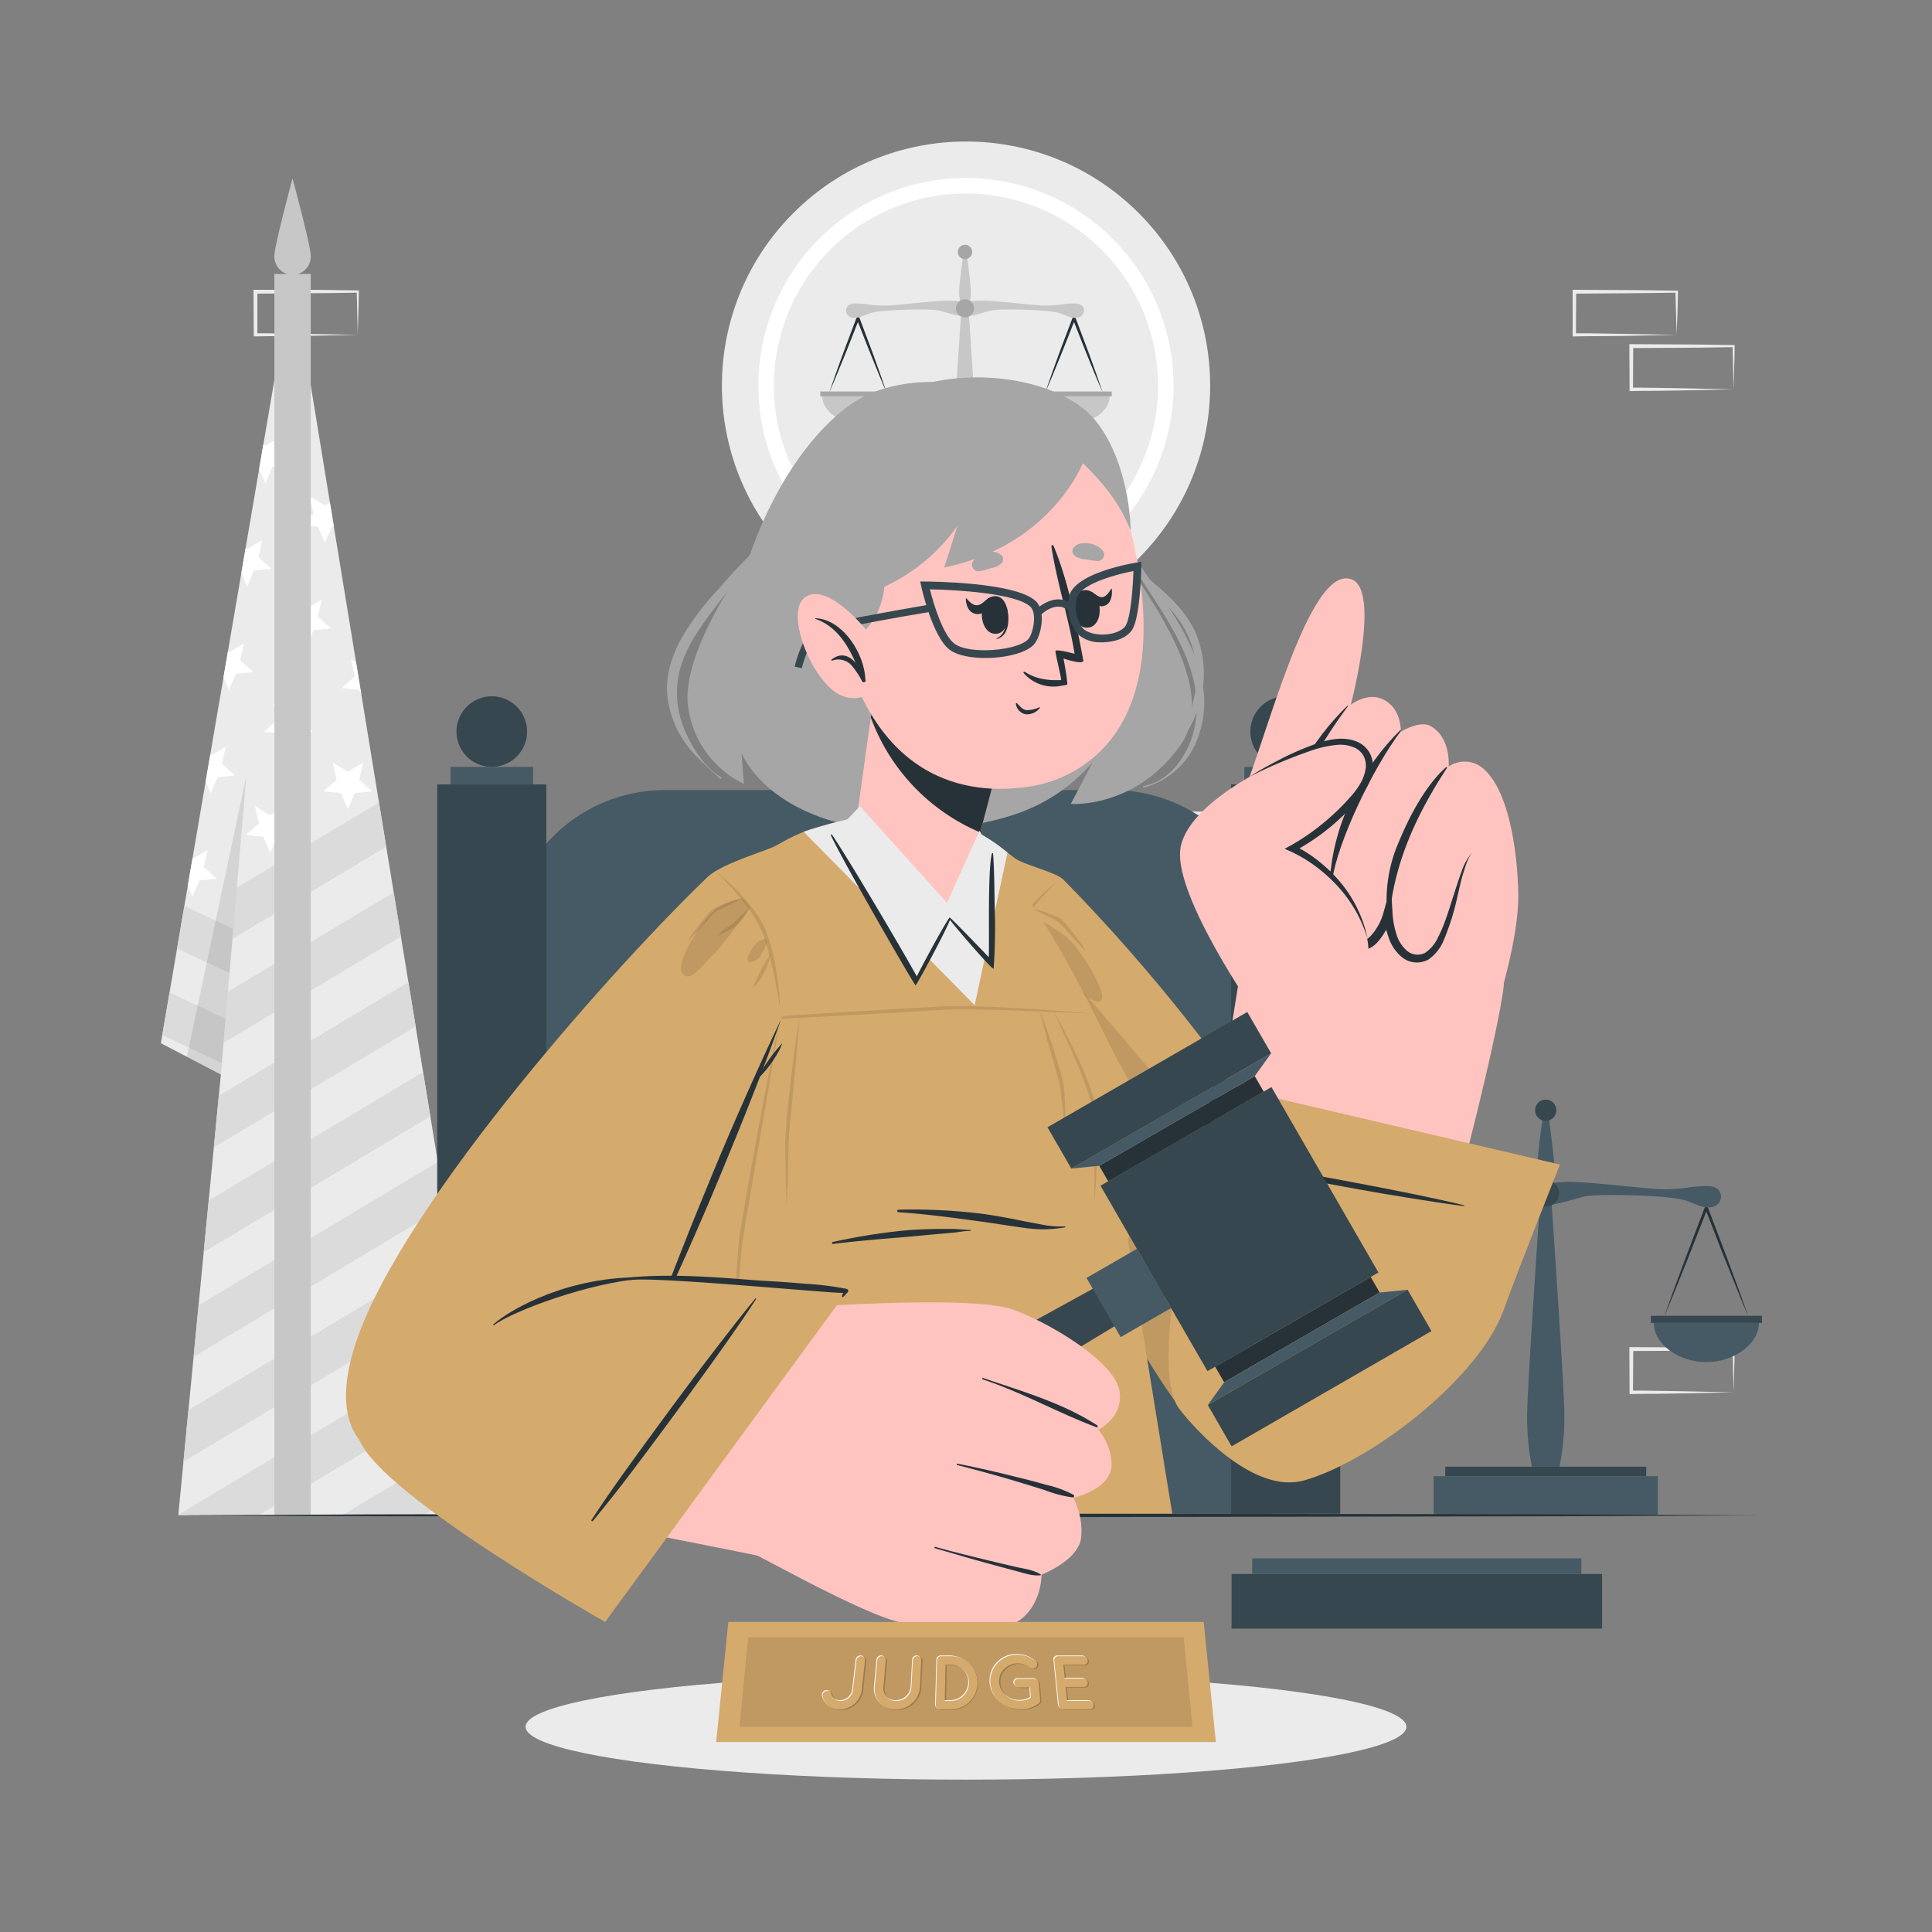 <svg xmlns="http://www.w3.org/2000/svg" viewBox="0 0 500 500"><rect x="0" y="0" width="500" height="500" fill="#808080" stroke="none"/><g id="freepik--background-complete--inject-24"><path d="M92.59,346.22l-13.12.28-6.66.11c-2.23.05-4.47,0-6.7.06h-.44v-.45L65.61,335v-.5h.5l13.24.06c4.42,0,8.83.12,13.24.17h.28V335c0,1.9-.09,3.79-.13,5.66Zm0,0-.14-5.65c0-1.87-.11-3.71-.13-5.54l.27.27c-4.41.06-8.82.16-13.24.17l-13.24.06.5-.5,0,11.19-.45-.44c2.18,0,4.36,0,6.55.05l6.58.11Z" style="fill:#ebebeb"></path><path d="M77.82,360.33l-13.12.28-6.66.11c-2.23,0-4.47,0-6.7.06H50.9v-.45l-.06-11.19v-.5h.5l13.24.06c4.41,0,8.83.12,13.24.17h.28v.27c0,1.9-.08,3.79-.13,5.65Zm0,0-.14-5.65c-.05-1.87-.11-3.71-.13-5.54l.27.27c-4.41.06-8.83.16-13.24.17l-13.24.06.5-.5-.05,11.19-.45-.44c2.18,0,4.36,0,6.55.05l6.58.11Z" style="fill:#ebebeb"></path><path d="M328.6,221.66l-13.13.28-6.66.11c-2.22,0-4.46,0-6.69,0h-.44v-.45l-.05-11.19V210h.5l13.24.06c4.41,0,8.83.11,13.24.17h.28v.27c0,1.9-.08,3.79-.13,5.65Zm0,0-.14-5.66c0-1.86-.11-3.7-.13-5.53l.27.27c-4.41,0-8.83.16-13.24.16l-13.24.07.5-.5-.06,11.19-.44-.45c2.18,0,4.36,0,6.54.06l6.58.11Z" style="fill:#ebebeb"></path><path d="M313.83,235.77l-13.13.28-6.66.11c-2.22.05-4.46,0-6.69.05h-.45v-.45l0-11.19v-.5h.5l13.24.06c4.41,0,8.82.11,13.24.17h.27v.27c0,1.9-.09,3.78-.13,5.65Zm0,0-.14-5.66c-.05-1.86-.12-3.7-.14-5.53l.28.27c-4.42.05-8.83.16-13.24.16l-13.24.07.5-.5-.06,11.19-.44-.45c2.18,0,4.36,0,6.54.06l6.58.11Z" style="fill:#ebebeb"></path><path d="M299.11,221.66l-13.12.28-6.66.11c-2.23,0-4.46,0-6.7,0h-.44v-.45l-.06-11.19V210h.5l13.24.06c4.42,0,8.83.11,13.24.17h.28v.27c0,1.9-.09,3.79-.13,5.65Zm0,0L299,216c0-1.86-.11-3.7-.13-5.53l.27.27c-4.41,0-8.82.16-13.24.16l-13.24.07.5-.5-.05,11.19-.45-.45c2.19,0,4.36,0,6.55.06l6.58.11Z" style="fill:#ebebeb"></path><path d="M448.66,360.33l-13.13.28-6.66.11c-2.22,0-4.46,0-6.69.06h-.45v-.45l-.05-11.19v-.5h.5l13.24.06c4.41,0,8.83.12,13.24.17h.27v.27c0,1.9-.08,3.79-.13,5.65Zm0,0-.14-5.65c0-1.87-.12-3.71-.13-5.54l.27.27c-4.41.06-8.83.16-13.24.17l-13.24.06.5-.5-.06,11.19-.44-.44c2.18,0,4.36,0,6.54.05l6.58.11Z" style="fill:#ebebeb"></path><path d="M433.89,86.65l-13.13.28L414.1,87c-2.22,0-4.46,0-6.69.06H407v-.45l0-11.19V75h.51l13.24.07c4.41,0,8.82.11,13.24.16h.27v.27c0,1.9-.09,3.79-.13,5.66Zm0,0L433.75,81c-.05-1.86-.12-3.71-.14-5.54l.28.28c-4.42.05-8.83.15-13.24.16L407.41,76l.5-.5-.06,11.19-.44-.44c2.18,0,4.35,0,6.54.05l6.58.11Z" style="fill:#ebebeb"></path><path d="M448.66,100.76l-13.13.28-6.66.11c-2.22,0-4.46,0-6.69.06h-.45v-.45l-.05-11.19v-.5h.5l13.24.07c4.41,0,8.83.11,13.24.16h.27v.27c0,1.9-.08,3.79-.13,5.66Zm0,0-.14-5.65c0-1.86-.12-3.71-.13-5.54l.27.27c-4.41.06-8.83.16-13.24.17l-13.24.06.5-.5-.06,11.19-.44-.44c2.18,0,4.36,0,6.54.05l6.58.11Z" style="fill:#ebebeb"></path><path d="M92.59,86.65l-13.12.28L72.81,87c-2.23,0-4.47,0-6.7.06h-.44v-.45l-.06-11.19V75h.5L79.35,75c4.42,0,8.83.11,13.24.16h.28v.27c0,1.9-.09,3.79-.13,5.66Zm0,0L92.45,81c0-1.86-.11-3.71-.13-5.54l.27.28c-4.41.05-8.82.15-13.24.16L66.11,76l.5-.5,0,11.19-.45-.44c2.18,0,4.36,0,6.55.05l6.58.11Z" style="fill:#ebebeb"></path><circle cx="250" cy="99.8" r="63.18" transform="translate(2.66 206.01) rotate(-45)" style="fill:#ebebeb"></circle><path d="M250,153.51A53.72,53.72,0,1,1,303.71,99.8,53.77,53.77,0,0,1,250,153.51Zm0-103.43A49.72,49.72,0,1,0,299.71,99.8,49.78,49.78,0,0,0,250,50.08Z" style="fill:#fff"></path><path d="M231.26,102.57c0,3.58-4.26,6.88-9.22,6.88s-9.23-3.2-9.23-6.88Z" style="fill:#c7c7c7"></path><path d="M229.51,101.72c-1.4-3.18-2.71-6.39-4-9.61-.66-1.6-1.28-3.22-1.92-4.84l-1.91-4.84h.7l-1.9,4.84c-.64,1.62-1.26,3.24-1.92,4.84-1.31,3.22-2.62,6.43-4,9.61,1.1-3.29,2.29-6.56,3.48-9.82.58-1.63,1.21-3.25,1.82-4.87l1.84-4.87.35-.93.35.93L224.21,87c.6,1.62,1.24,3.24,1.82,4.87C227.22,95.16,228.4,98.43,229.51,101.72Z" style="fill:#263238"></path><rect x="212.29" y="101.32" width="19.5" height="1.25" style="fill:#a6a6a6"></rect><path d="M287.19,102.57c0,3.58-4.26,6.88-9.23,6.88s-9.22-3.2-9.22-6.88Z" style="fill:#c7c7c7"></path><path d="M285.43,101.72c-1.39-3.18-2.71-6.39-4-9.61-.67-1.6-1.28-3.22-1.92-4.84l-1.91-4.84h.7l-1.9,4.84c-.65,1.62-1.26,3.24-1.93,4.84-1.3,3.22-2.62,6.43-4,9.61,1.1-3.29,2.28-6.56,3.47-9.82.59-1.63,1.22-3.25,1.83-4.87l1.84-4.87.35-.93.35.93L280.13,87c.61,1.62,1.24,3.24,1.83,4.87C283.15,95.16,284.33,98.43,285.43,101.72Z" style="fill:#263238"></path><rect x="268.21" y="101.32" width="19.5" height="1.25" style="fill:#a6a6a6"></rect><path d="M278.59,82.27c-1.55.12-2.59-.69-4.42-1.25-2.66-.81-12.46-1.12-16.71-.8-1.69.13-5.2,1.63-7.72,1.63s-6-1.5-7.71-1.63c-4.25-.32-14.06,0-16.73.8-1.82.56-2.86,1.37-4.41,1.25-2.51-.19-2.79-3.74.39-3.74s4.1.62,8.29.55c1.81,0,12.59-1.28,15.65-1.28a17,17,0,0,1,4.52.45,17,17,0,0,1,4.52-.45c3.07,0,13.83,1.25,15.65,1.28,4.18.07,5.11-.55,8.29-.55S281.1,82.08,278.59,82.27Z" style="fill:#c7c7c7"></path><rect x="230.06" y="129.48" width="39.37" height="6.76" style="fill:#c7c7c7"></rect><rect x="232.1" y="127.82" width="35.29" height="1.66" style="fill:#a6a6a6"></rect><path d="M252.17,127.82h-4.86a45.27,45.27,0,0,1-.78-11.11c.24-6.89,2.28-36.6,2.28-36.6h1.86s2,29.71,2.28,36.6A45.27,45.27,0,0,1,252.17,127.82Z" style="fill:#c7c7c7"></path><path d="M251.26,75.6c0,2.5-.63,3.18-.63,3.18h-1.78s-.63-.68-.63-3.18,1.18-10.39,1.18-10.39h.68S251.26,73.1,251.26,75.6Z" style="fill:#c7c7c7"></path><path d="M252.08,79.79a2.34,2.34,0,1,1-2.34-2.34A2.34,2.34,0,0,1,252.08,79.79Z" style="fill:#a6a6a6"></path><path d="M251.6,65.21a1.86,1.86,0,1,1-1.86-1.86A1.86,1.86,0,0,1,251.6,65.21Z" style="fill:#a6a6a6"></path><polygon points="75.71 70.9 41.63 269.98 57.16 278.09 46.14 392.16 128.26 392.16 75.71 70.9" style="fill:#ebebeb"></polygon><polygon points="79.45 93.77 75.2 94.17 73.4 98.33 71.69 94.4 72.74 88.23 73.4 88.62 77.31 86.31 76.31 90.74 79.4 93.46 79.45 93.77" style="fill:#fff"></polygon><polygon points="75 120.48 70.48 120.9 68.68 125.07 67.07 121.35 68.15 115.04 68.68 115.35 72.59 113.04 71.6 117.47 75 120.48" style="fill:#fff"></polygon><polygon points="70.28 147.21 65.76 147.64 63.96 151.81 62.46 148.33 63.56 141.86 63.96 142.09 67.87 139.78 66.88 144.21 70.28 147.21" style="fill:#fff"></polygon><polygon points="65.57 173.95 61.05 174.38 59.24 178.54 57.84 175.3 58.97 168.67 59.24 168.83 63.15 166.52 62.16 170.95 65.57 173.95" style="fill:#fff"></polygon><polygon points="60.85 200.69 56.33 201.11 54.52 205.28 53.22 202.27 54.38 195.48 54.52 195.56 58.43 193.25 57.44 197.68 60.85 200.69" style="fill:#fff"></polygon><polygon points="56.13 227.42 51.61 227.85 49.81 232.02 48.6 229.24 49.79 222.29 49.81 222.3 53.71 219.99 52.72 224.42 56.13 227.42" style="fill:#fff"></polygon><polygon points="86.4 136.28 85.87 136.33 84.07 140.5 82.27 136.33 77.75 135.91 81.15 132.91 80.16 128.47 84.07 130.79 85.38 130.01 86.4 136.28" style="fill:#fff"></polygon><polygon points="79.35 157.52 83.26 155.21 82.27 159.64 85.68 162.64 81.16 163.07 79.35 167.24 77.55 163.07 73.03 162.64 76.44 159.64 75.44 155.21 79.35 157.52" style="fill:#fff"></polygon><polygon points="74.64 184.26 78.54 181.95 77.55 186.38 80.96 189.38 76.44 189.81 74.64 193.97 72.83 189.81 68.31 189.38 71.72 186.38 70.73 181.95 74.64 184.26" style="fill:#fff"></polygon><polygon points="69.92 211 73.83 208.68 72.83 213.11 76.24 216.12 71.72 216.54 69.92 220.71 68.11 216.54 63.59 216.12 67 213.11 66.01 208.68 69.92 211" style="fill:#fff"></polygon><polygon points="93.53 179.85 92.94 178.5 88.42 178.08 91.83 175.07 90.84 170.64 92.15 171.41 93.53 179.85" style="fill:#fff"></polygon><polygon points="90.03 199.69 93.94 197.38 92.94 201.81 96.35 204.81 91.83 205.24 90.03 209.41 88.22 205.24 83.7 204.81 87.11 201.81 86.12 197.38 90.03 199.69" style="fill:#fff"></polygon><polygon points="99.96 219.14 60.16 242.99 61.29 229.73 98.08 207.68 99.96 219.14" style="fill:#dbdbdb"></polygon><polygon points="103.76 242.4 57.86 269.9 58.99 256.64 101.89 230.94 103.76 242.4" style="fill:#dbdbdb"></polygon><polygon points="107.57 265.65 55.34 296.95 56.63 283.59 105.69 254.19 107.57 265.65" style="fill:#dbdbdb"></polygon><polygon points="111.37 288.91 52.72 324.05 54.01 310.7 109.5 277.45 111.37 288.91" style="fill:#dbdbdb"></polygon><polygon points="115.17 312.16 50.1 351.15 51.39 337.81 113.3 300.71 115.17 312.16" style="fill:#dbdbdb"></polygon><polygon points="118.98 335.42 47.48 378.26 48.77 364.91 117.1 323.96 118.98 335.42" style="fill:#dbdbdb"></polygon><polygon points="122.78 358.68 66.9 392.16 46.14 392.16 46.15 392.02 120.91 347.22 122.78 358.68" style="fill:#dbdbdb"></polygon><polygon points="126.59 381.93 109.52 392.16 88.52 392.16 124.71 370.48 126.59 381.93" style="fill:#dbdbdb"></polygon><polygon points="60.38 240.4 59.4 251.85 53.53 249.1 45.82 245.48 47.71 234.45 55.82 238.26 60.38 240.4" style="fill:#dbdbdb"></polygon><polygon points="58.39 263.66 57.41 275.12 48.87 271.11 41.99 267.88 43.88 256.85 51.16 260.27 58.39 263.66" style="fill:#dbdbdb"></polygon><polygon points="57.16 278.09 63.76 200.75 48.36 273.5 57.16 278.09" style="opacity:0.1"></polygon><rect x="71.01" y="70.9" width="9.41" height="321.27" style="fill:#c7c7c7"></rect><path d="M80.42,66.19a4.71,4.71,0,1,1-9.41,0c0-2.6,4.7-20,4.7-20S80.42,63.59,80.42,66.19Z" style="fill:#c7c7c7"></path></g><g id="freepik--Shadow--inject-24"><ellipse cx="250" cy="446.89" rx="113.98" ry="13.68" style="fill:#ebebeb"></ellipse></g><g id="freepik--Balance--inject-24"><path d="M372.81,342.37c0,5.27-6.28,10.14-13.59,10.14s-13.6-4.72-13.6-10.14Z" style="fill:#455a64"></path><path d="M370.22,341.13c-2-4.72-3.89-9.46-5.79-14.21-1-2.37-1.87-4.76-2.81-7.14l-2.79-7.15h.7l-2.79,7.15c-.94,2.38-1.85,4.77-2.81,7.14-1.9,4.75-3.8,9.49-5.79,14.21,1.7-4.83,3.47-9.63,5.25-14.42.88-2.4,1.81-4.79,2.71-7.18l2.73-7.17.35-.92.35.92,2.73,7.17c.9,2.39,1.83,4.78,2.71,7.18C366.75,331.5,368.53,336.3,370.22,341.13Z" style="fill:#263238"></path><rect x="344.85" y="340.53" width="28.73" height="1.84" style="fill:#37474f"></rect><path d="M455.22,342.37c0,5.27-6.28,10.14-13.6,10.14S428,347.79,428,342.37Z" style="fill:#455a64"></path><path d="M452.63,341.13c-2-4.72-3.89-9.46-5.79-14.21-1-2.37-1.87-4.76-2.81-7.14l-2.79-7.15h.7l-2.79,7.15c-.94,2.38-1.85,4.77-2.81,7.14-1.9,4.75-3.81,9.49-5.79,14.21,1.69-4.83,3.46-9.63,5.25-14.42.88-2.4,1.81-4.79,2.71-7.18l2.73-7.17.35-.92.35.92,2.73,7.17c.9,2.39,1.83,4.78,2.71,7.18C449.16,331.5,450.93,336.3,452.63,341.13Z" style="fill:#263238"></path><rect x="427.25" y="340.53" width="28.73" height="1.84" style="fill:#37474f"></rect><path d="M442.54,312.47c-2.28.18-3.81-1-6.5-1.85-3.92-1.19-18.37-1.65-24.64-1.17-2.48.18-7.65,2.4-11.36,2.4s-8.89-2.22-11.37-2.4c-6.26-.48-20.71,0-24.64,1.17-2.69.83-4.22,2-6.5,1.85-3.7-.28-4.12-5.52.57-5.52s6,.92,12.22.82c2.67,0,18.54-1.89,23.05-1.89a25.35,25.35,0,0,1,6.67.66,25.17,25.17,0,0,1,6.65-.66c4.52,0,20.39,1.84,23.06,1.89,6.17.1,7.54-.82,12.23-.82S446.25,312.19,442.54,312.47Z" style="fill:#455a64"></path><rect x="371.03" y="382.03" width="58.01" height="9.97" style="fill:#455a64"></rect><rect x="374.04" y="379.58" width="52" height="2.45" style="fill:#37474f"></rect><path d="M403.61,379.59h-7.15a66.43,66.43,0,0,1-1.15-16.38c.35-10.15,3.36-53.93,3.36-53.93h2.74s3,43.78,3.36,53.93A66.68,66.68,0,0,1,403.61,379.59Z" style="fill:#455a64"></path><path d="M402.27,302.63c0,3.69-.92,4.69-.92,4.69h-2.63s-.92-1-.92-4.69,1.73-15.3,1.73-15.3h1S402.27,299,402.27,302.63Z" style="fill:#455a64"></path><path d="M403.48,308.81a3.45,3.45,0,1,1-3.44-3.45A3.44,3.44,0,0,1,403.48,308.81Z" style="fill:#37474f"></path><path d="M402.78,287.33a2.75,2.75,0,1,1-2.74-2.75A2.74,2.74,0,0,1,402.78,287.33Z" style="fill:#37474f"></path></g><g id="freepik--Table--inject-24"><polygon points="44.45 392.16 95.84 391.92 147.23 391.83 250 391.66 352.77 391.83 404.16 391.92 455.55 392.16 404.16 392.41 352.77 392.5 250 392.66 147.23 392.49 95.84 392.4 44.45 392.16" style="fill:#263238"></polygon></g><g id="freepik--gavel-spot--inject-24"><rect x="318.72" y="407.34" width="95.9" height="14.14" style="fill:#37474f"></rect><rect x="324.07" y="403.31" width="85.19" height="4.03" style="fill:#455a64"></rect></g><g id="freepik--Chair--inject-24"><path d="M172.1,204.47H287.9a41,41,0,0,1,41,41v146.3a0,0,0,0,1,0,0H131.11a0,0,0,0,1,0,0V245.46A41,41,0,0,1,172.1,204.47Z" style="fill:#455a64"></path><rect x="113.15" y="203.01" width="28.24" height="188.74" style="fill:#37474f"></rect><circle cx="127.27" cy="189.34" r="9.14" transform="translate(-62.48 62.68) rotate(-22.37)" style="fill:#37474f"></circle><rect x="116.58" y="198.48" width="21.39" height="4.53" style="fill:#455a64"></rect><rect x="318.61" y="203.01" width="28.24" height="188.74" style="fill:#37474f"></rect><circle cx="332.73" cy="189.34" r="9.14" transform="translate(-47.02 140.87) rotate(-22.37)" style="fill:#37474f"></circle><rect x="322.03" y="198.48" width="21.39" height="4.53" style="fill:#455a64"></rect></g><g id="freepik--Character--inject-24"><path d="M275.23,227.66c46.65,47.48,79.92,103.88,76.33,117.17-6.69,24.71-40,27.38-44.6,21.57-18.56-23.5-36.66-67.66-56.15-116.87-15.24-38.47-3-39.18,11.77-27.47C264.68,223.74,273.31,225.7,275.23,227.66Z" style="fill:#D5AA6D"></path><path d="M351.56,344.83c-6.69,24.71-40,27.38-44.6,21.57-18.56-23.5-36.65-67.66-56.15-116.87-7.38-18.64-8.62-30-4.85-33.05L351.51,339.8A11.67,11.67,0,0,1,351.56,344.83Z" style="opacity:0.1"></path><path d="M273.55,228.19c-1.19,1.17-2.37,2.36-3.49,3.6s-2.23,2.47-3.26,3.77a32.81,32.81,0,0,0-5.17,8.38,39.21,39.21,0,0,0-1.52,4.71c-.46,1.59-.8,3.22-1.17,4.84s-.68,3.26-1,4.91-.58,3.29-.86,4.94c.05-1.68.21-3.35.36-5s.43-3.33.69-5a49.15,49.15,0,0,1,2.55-9.77,21.81,21.81,0,0,1,2.4-4.5,40.32,40.32,0,0,1,3.12-4A53.58,53.58,0,0,1,273.55,228.19Z" style="opacity:0.1"></path><path d="M266.8,235a39.08,39.08,0,0,1,4.51,1.37c.75.26,1.47.56,2.21.88a5.41,5.41,0,0,1,1.11.65c.34.31.59.58.87.88a58.47,58.47,0,0,1,5.69,7.5q-1.71-1.63-3.29-3.36l-3.14-3.47a9.9,9.9,0,0,0-.76-.8,4.47,4.47,0,0,0-.9-.55c-.67-.36-1.39-.67-2.09-1C269.6,236.4,268.19,235.71,266.8,235Z" style="opacity:0.1"></path><path d="M264.92,237.31c.74.65,1.42,1.33,2.09,2s1.33,1.36,2,2a6.38,6.38,0,0,0,.52.42l.58.35c.42.27.83.53,1.21.83a14.9,14.9,0,0,1,2.18,1.95c-.9-.39-1.75-.84-2.6-1.29l-1.25-.66c-.21-.1-.42-.22-.67-.37a7.74,7.74,0,0,1-.62-.47,13.16,13.16,0,0,1-2-2.21A15.14,15.14,0,0,1,264.92,237.31Z" style="opacity:0.1"></path><path d="M259.48,249.17a33.44,33.44,0,0,1,2.62,4.45c.37.77.76,1.53,1.12,2.3s.71,1.54,1.13,2.31a7.34,7.34,0,0,1-1.81-1.92,19.9,19.9,0,0,1-3.06-7.14Z" style="opacity:0.1"></path><path d="M264,238.52s6,11,9.06,13.13,10.55,9.39,12,7.15-5.74-13.3-8.48-15.84-10.88-6.77-10.88-6.77Z" style="opacity:0.1"></path><path d="M314.65,361c-9.5-13.64-4.69-40.77,5.75-105.85,1.45-9,69.8-9.71,68.76,0-1.33,12.21-13.49,60.47-16.67,67.57C357,357.42,321.09,370.24,314.65,361Z" style="fill: rgb(255, 196, 192);"></path><path d="M392.87,229.82c.92,13.24-7.79,41.05-12.47,46.95s-52.46-7.33-55.39-14.48-2.57-52,5.14-63.11S391.92,216.1,392.87,229.82Z" style="fill: rgb(255, 196, 192);"></path><path d="M321.73,218.69c6.34,3.05,8.51-2.31,8.51-2.31s-3.63,13.15,2.84,17.46c6.24,4.15,11.29-5.78,11.66-6.49-.19.7-3.2,12.87,3.74,16.54,7.22,3.8,10.57-7,10.79-7.74,0,.72.6,10.14,6.51,11.73,10.16,2.72,9.35-21.42,15.42-27.39,0,0,11.29,9.13,11.67,9.33,0,0-.3-23-8.8-30.73a7.33,7.33,0,0,0-9.17-.7s.72-7.43-4.66-10.48c-2.76-1.57-7.72,1.46-7.72,1.46s.33-6-4.62-8.39c-3.95-1.94-8.31,1.4-8.31,1.4s7.77-29.48.27-32.41c-12.91-5.06-26,58.93-31.58,61.39C315.5,212.57,319,217.36,321.73,218.69Z" style="fill: rgb(255, 196, 192);"></path><path d="M348.82,182.8c.08-.1-.05-.23-.14-.13-9.17,8.89-16.51,21.47-18.73,34.12-.07.41.72,2.21.83,1.75C333.54,207.05,340.72,193.65,348.82,182.8Z" style="fill:#263238"></path><path d="M362.56,189.17c.08-.11-.11-.26-.22-.15-9.4,9.21-17.28,23.61-18.12,38.49,0,.51.46,1,.54.41C346.07,218.07,355.21,198.9,362.56,189.17Z" style="fill:#263238"></path><path d="M359.57,237.21c1.36-14.24,7.14-26.61,14.91-38.47.1-.15-.13-.28-.25-.17-5.38,4.76-9.54,12.83-12.25,19.39a37.6,37.6,0,0,0-2.91,19.2C359.1,237.43,359.54,237.52,359.57,237.21Z" style="fill:#263238"></path><path d="M330,216.48c-.08.5,1.29-.24,1.22.26-.73,5.45-1.56,15.26,2.73,16.86,3.45,1.27,7.55-2.47,8.56-4.53l2.55-5.17-.59,5.74a23.53,23.53,0,0,0,.39,7.63c.56,2.44,1.77,4.72,3.78,5.77a4.8,4.8,0,0,0,6-.73,14.55,14.55,0,0,0,3.48-6.42l1.86-6.57.39,6.79a22.08,22.08,0,0,0,1,5.56,9.08,9.08,0,0,0,2.82,4.45,4.33,4.33,0,0,0,4.54.53,9.62,9.62,0,0,0,3.46-4.12c1.78-3.44,2.84-7.32,4.09-11.11.61-1.9,1.22-3.82,1.92-5.7a14.22,14.22,0,0,1,2.93-5.23c-1.29,1.54-1.8,3.53-2.41,5.4s-1,3.86-1.47,5.8a63.55,63.55,0,0,1-3.58,11.57,11.27,11.27,0,0,1-4,5.07,6.18,6.18,0,0,1-6.74-.52,11.19,11.19,0,0,1-3.64-5.43,24,24,0,0,1-1.24-6.18l2.25.22a16.73,16.73,0,0,1-4,7.63,7,7,0,0,1-4.26,2.06,7.85,7.85,0,0,1-4.55-1c-2.81-1.57-4.2-4.58-4.79-7.31a25.78,25.78,0,0,1-.3-8.4l1.95.57c-1.37,2.57-5.5,7.26-11.09,6C326.27,233.1,329.29,219,330,216.48Z" style="fill:#263238"></path><path d="M325,262.29s-21-30.08-19.55-42.4,26.37-24.12,36.13-27C355.06,189,356.53,199,351.83,205c-5.43,6.91-16.67,14.13-17.44,14.64,0,0,18.9,10.29,19.77,25.93S325,262.29,325,262.29Z" style="fill: rgb(255, 196, 192);"></path><path d="M323.4,201c2.33-1.5,4.77-2.85,7.23-4.13a73.66,73.66,0,0,1,7.6-3.5c1.29-.52,2.62-1,4-1.39a17.72,17.72,0,0,1,4.25-.78,10.61,10.61,0,0,1,4.43.64,6.76,6.76,0,0,1,3.55,3,7.42,7.42,0,0,1,.77,4.6,12.55,12.55,0,0,1-1.49,4.23,21.41,21.41,0,0,1-2.51,3.55c-.92,1.06-1.88,2.1-2.87,3.1a56.9,56.9,0,0,1-13.55,10.06l0-1.61a34.42,34.42,0,0,1,6.77,4.34,38.07,38.07,0,0,1,5.65,5.63,36.75,36.75,0,0,1,2.32,3.24,37.93,37.93,0,0,1,1.9,3.49,32.18,32.18,0,0,1,2.47,7.48,34.81,34.81,0,0,0-7.59-13.44,40.58,40.58,0,0,0-5.69-5.19,37.06,37.06,0,0,0-6.53-3.92l-1.65-.74,1.6-.87a55,55,0,0,0,6.79-4.49,61.66,61.66,0,0,0,6.14-5.39c1-1,1.89-2,2.79-3a19.65,19.65,0,0,0,2.31-3.2,11.09,11.09,0,0,0,1.3-3.56,5.52,5.52,0,0,0-.48-3.47,5.05,5.05,0,0,0-2.61-2.3,9.61,9.61,0,0,0-3.73-.65,28.6,28.6,0,0,0-7.86,1.75A124,124,0,0,0,323.4,201Z" style="fill:#263238"></path><path d="M403.72,301.38l-88.29-20.64s-20.26,70.87-10.21,83.91c4.5,5.83,19.55,22.14,32.33,18.47,17.78-5.1,45.37-26.66,51.62-44.17C392.55,329.47,403.72,301.38,403.72,301.38Z" style="fill:#D5AA6D"></path><path d="M313.62,300.3c8.38,2,16.84,3.62,25.31,5.18s16.95,3.15,25.46,4.5c4.81.76,9.61,1.55,14.44,2.15.13,0,.18-.19.05-.22-8.36-2-16.83-3.66-25.27-5.28s-17-3.15-25.45-4.6c-4.8-.82-9.62-1.55-14.45-2.15C313.48,299.85,313.37,300.24,313.62,300.3Z" style="fill:#263238"></path><path d="M318.46,279.18c-1.24.13-2.46.39-3.68.62a.53.53,0,0,0-.38.4c-1.36,4.6-2.32,9.37-3.28,14.07s-1.78,9.3-2.55,14q-.63,3.78-1.07,7.56a27.13,27.13,0,0,0-2.75,9.8c0,.17.28.2.31,0a33.83,33.83,0,0,1,2.33-8.81,62.07,62.07,0,0,0,.49,18.55s.07,0,.06,0c-1.56-9.15.74-18.7,2.25-27.71.75-4.51,1.6-9,2.49-13.5s1.93-8.93,2.75-13.42c1.05-.39,2.1-.78,3.12-1.26A.16.16,0,0,0,318.46,279.18Z" style="fill:#263238"></path><path d="M218.69,105.74c-17.55,13.85-25,39.09-25,39.09s-18.1,24.23-15.51,38.77a25.88,25.88,0,0,0,14.34,19.26l-.6-8s3.9,10.6,20.34,16.6,39.4,3.37,51.71-1.17a44.91,44.91,0,0,0,18.83-13.07l-5.67,10.83s16.47,1.32,28.24-15S292,148.42,290.25,142.74s-.22-45.41-42.43-43.4C247.82,99.34,230.77,96.21,218.69,105.74Z" style="fill:#a6a6a6"></path><path d="M186.6,201.15c-4.43-2.75-7.76-8-9.62-12.74a24.17,24.17,0,0,1-.82-15.81c1.89-6.25,5.9-11.47,9.8-16.58,4-5.28,8.46-10.28,12.39-15.62.22-.3-.22-.61-.48-.39A148.86,148.86,0,0,0,186,152.38a69.84,69.84,0,0,0-9.74,13c-2.34,4.33-4,9.31-3.58,14.29a25.43,25.43,0,0,0,3.92,11.49c2.61,4.15,6.21,7,9.72,10.34C186.56,201.68,186.85,201.31,186.6,201.15Z" style="fill:#a6a6a6"></path><path d="M310.9,175.52c-3.29-15.08-15.27-25.78-21.74-39.34-3.5-7.34-6-15.3-10.85-21.89-.14-.18-.44,0-.32.23,4,5.88,5.88,12.62,8.49,19.14s6.46,12.56,10.35,18.51c7.07,10.8,15.56,23.57,12.08,37.14-1.6,6.26-6.17,12.87-12.92,14.1-.26.05-.16.48.1.4a20.54,20.54,0,0,0,12.7-10.11A26.17,26.17,0,0,0,310.9,175.52Z" style="fill:#a6a6a6"></path><path d="M311.05,179.49a27,27,0,0,0-1.81-16.15c-2.33-5-6.42-8.89-10.57-12.41-4.78-4.05-9.87-8-12.53-13.79-.11-.25-.47,0-.36.2,4.18,9.61,13.63,15,19.47,23.32,6.68,9.55,5.22,22.18-1.2,31.49a44.29,44.29,0,0,1-15.58,13.45.09.09,0,1,0,.09.16C299.09,200.46,308.85,191.58,311.05,179.49Z" style="fill:#a6a6a6"></path><path d="M303.38,391.73l-11.52-71s11-23-.79-43c-6-10.13-21.17-47.21-39.26-60.56-21.28-15.72-41.71-1.25-49.66,9.52-15.91,21.56-43.24,72.28-48.73,165.05Z" style="fill:#D5AA6D"></path><path d="M232.48,313.07a147.71,147.71,0,0,1,21.65,1.05c3.57.49,7.08,1.14,10.6,1.87,1.76.36,3.52.66,5.28,1a23.42,23.42,0,0,0,5.6.4.13.13,0,0,1,0,.25,37.45,37.45,0,0,1-5.28.51,36.91,36.91,0,0,1-5.14-.37c-3.62-.46-7.21-1.09-10.83-1.58-7.29-1-14.58-2-21.92-2.49C232.12,313.65,232.14,313.08,232.48,313.07Z" style="fill:#263238"></path><path d="M215.52,321.43a159.87,159.87,0,0,1,17.65-2.89c3-.3,5.94-.43,8.93-.49,1.42,0,2.85,0,4.28,0s3.13.24,4.7.24c.16,0,.19.25,0,.26-1.48,0-3,.34-4.43.47s-3,.26-4.45.39c-3,.27-5.92.57-8.89.81-5.94.48-11.85,1-17.77,1.7C215.25,322,215.22,321.5,215.52,321.43Z" style="fill:#263238"></path><g style="opacity:0.1"><path d="M182.48,264.45c8.28-.68,16.58-1.26,24.87-1.82l24.89-1.55,12.45-.68c4.18-.1,8.34,0,12.5.19q12.46.56,24.88,1.7l-12.45-.51c-4.15-.17-8.31-.32-12.46-.42s-8.3-.2-12.43-.05l-12.44.76-24.9,1.32C199.09,263.79,190.79,264.18,182.48,264.45Z"></path><path d="M201.9,263.26c-1.24,7.94-2.58,15.86-3.92,23.78l-4.07,23.76c-.66,3.95-1.42,7.92-1.9,11.87s-.58,8-.85,12l-1.38,24.07q.12-12.06.61-24.11c.16-4,.35-8,.71-12.05s1.18-8,1.83-11.94c1.4-7.91,2.8-15.83,4.3-23.72S200.25,271.13,201.9,263.26Z"></path><path d="M206.92,263.26c-.28,4.08-.66,8.15-1,12.22l-1.15,12.2a108.13,108.13,0,0,0-.76,12.2l-.14,6.12c-.08,2-.13,4.08-.24,6.13-.12-2-.17-4.09-.25-6.13l-.14-6.14a93.08,93.08,0,0,1,.54-12.27c.42-4.07.85-8.14,1.38-12.19S206.23,267.29,206.92,263.26Z"></path><path d="M272.63,261.7c2.17,3.71,4.15,7.53,6,11.41.94,1.94,1.78,3.92,2.58,5.92a49.48,49.48,0,0,1,2.1,6.15,30.48,30.48,0,0,1,.61,6.49c0,2.16.06,4.31,0,6.45-.1,4.3-.3,8.59-.67,12.87l-.09-12.87c-.06-2.14,0-4.28-.14-6.42a30.13,30.13,0,0,0-.67-6.28,82.63,82.63,0,0,0-4.41-12c-.83-2-1.72-3.93-2.61-5.88S273.53,263.65,272.63,261.7Z"></path><path d="M269.15,261.7c1,2.51,1.91,5.06,2.78,7.61s1.67,5.14,2.41,7.74a33.81,33.81,0,0,1,.94,4c.16,1.36.27,2.7.33,4.06.13,2.7.2,5.4.13,8.1-.18-1.34-.31-2.68-.48-4l-.42-4c-.17-1.33-.28-2.68-.5-4a35.08,35.08,0,0,0-1-3.86l-2.19-7.78C270.48,266.94,269.77,264.33,269.15,261.7Z"></path></g><path d="M191.62,227.49c-43.33,41.16-99,128.91-89.75,147.36,10.3,20.56,70.65-37.17,70.54-40.66-.08-2.63,22.23-56.3,39.1-95.32S202.34,217.31,191.62,227.49Z" style="fill: rgb(255, 196, 192);"></path><path d="M172.8,334.27c2-5.75,32.26-76.5,41-98.89,7.83-20.11,5.29-27.07-13-16.52-2.21,1.27-14,4.58-17.64,8.07C160.84,248.25,105,310.2,92.39,346.63c-12.15,35.09,17.14,38.94,41.75,23.38C154.28,357.27,172.8,334.27,172.8,334.27Z" style="fill:#D5AA6D"></path><path d="M168.93,343.42q3.62-10.19,7.6-20.21c2.62-6.7,5.35-13.35,8.1-20s5.6-13.25,8.52-19.83,5.9-13.12,9-19.61Q198.57,274,194.59,284c-2.62,6.7-5.36,13.35-8.11,20s-5.6,13.25-8.52,19.83S172.06,336.93,168.93,343.42Z" style="fill:#263238"></path><path d="M196,279.3a31.08,31.08,0,0,1,2.89-4.9,42.61,42.61,0,0,1,3.57-4.42,14.35,14.35,0,0,1-1.22,2.6c-.47.83-1,1.62-1.53,2.4A27.6,27.6,0,0,1,196,279.3Z" style="fill:#263238"></path><path d="M192.2,232.49a15.18,15.18,0,0,0-7.41,3.19c-3.23,2.75-10.13,13.39-8.21,16.13s4.68-1.45,7.81-4.53,9.69-12.46,9.69-12.46Z" style="opacity:0.1"></path><path d="M198.07,243a4.45,4.45,0,0,0-2.16.93c-.94.8-2.95,3.9-2.39,4.7s2,.17,2.88-.73,2.22-4.22,2.22-4.22Z" style="opacity:0.1"></path><path d="M185.45,225.7a53.65,53.65,0,0,1,7.32,6.9,36.83,36.83,0,0,1,3.12,4,22,22,0,0,1,2.41,4.49,49.21,49.21,0,0,1,2.54,9.78c.27,1.65.5,3.32.69,5s.32,3.34.37,5c-.28-1.65-.54-3.3-.87-4.94s-.61-3.28-1-4.91-.72-3.25-1.17-4.84a41.76,41.76,0,0,0-1.53-4.71,33.12,33.12,0,0,0-5.16-8.38c-1-1.3-2.14-2.54-3.27-3.77S186.65,226.88,185.45,225.7Z" style="opacity:0.1"></path><path d="M192.2,232.49c-1.39.74-2.8,1.43-4.21,2.09-.7.34-1.41.66-2.09,1a4.55,4.55,0,0,0-.89.54c-.24.22-.52.53-.77.81l-3.13,3.46c-1.06,1.16-2.15,2.28-3.3,3.36a59.18,59.18,0,0,1,5.69-7.5c.28-.29.53-.57.87-.87a4.68,4.68,0,0,1,1.12-.65c.73-.33,1.46-.63,2.2-.89A44.21,44.21,0,0,1,192.2,232.49Z" style="opacity:0.1"></path><path d="M194.08,234.82a14.32,14.32,0,0,1-1.49,2.51,13.68,13.68,0,0,1-2,2.21,5.93,5.93,0,0,1-.62.47,6.81,6.81,0,0,1-.66.37l-1.26.66c-.84.45-1.69.9-2.6,1.29a14.83,14.83,0,0,1,2.18-1.94c.39-.3.8-.57,1.21-.83.22-.13.43-.25.59-.36a6.28,6.28,0,0,0,.51-.42c.69-.58,1.35-1.28,2-1.95S193.34,235.47,194.08,234.82Z" style="opacity:0.1"></path><path d="M199.53,246.68a19.55,19.55,0,0,1-3.07,7.15,7.3,7.3,0,0,1-1.81,1.91c.42-.77.77-1.54,1.14-2.31s.74-1.53,1.12-2.29A33.11,33.11,0,0,1,199.53,246.68Z" style="opacity:0.1"></path><polygon points="223.71 382.36 301.29 335.46 296 326.28 216.56 369.97 223.71 382.36" style="fill:#37474f"></polygon><rect x="295.23" y="290.41" width="51.08" height="55.4" transform="translate(757.58 433.35) rotate(150.02)" style="fill:#37474f"></rect><rect x="311.66" y="347.88" width="59.7" height="12.36" transform="translate(814.25 490.08) rotate(150.02)" style="fill:#37474f"></rect><rect x="312.54" y="341.79" width="46.47" height="4.64" transform="translate(798.57 474.38) rotate(150.02)" style="fill:#263238"></rect><polygon points="364.28 333.79 357.06 334.51 316.81 357.73 312.57 363.62 364.28 333.79" style="fill:#455a64"></polygon><rect x="270.18" y="275.98" width="59.7" height="12.36" transform="translate(-100.85 187.69) rotate(-29.98)" style="fill:#37474f"></rect><rect x="282.54" y="289.78" width="46.46" height="4.64" transform="translate(-105.05 191.89) rotate(-29.98)" style="fill:#263238"></rect><polygon points="277.26 302.42 284.49 301.7 324.74 278.49 328.97 272.59 277.26 302.42" style="fill:#455a64"></polygon><rect x="284.59" y="325.79" width="15.06" height="17.69" transform="translate(712.38 478.51) rotate(150.02)" style="fill:#455a64"></rect><path d="M101.26,374c9.33,13.58,35,16.37,99.08,29.45,8.86,1.82,38.46-57.29,29.1-59.71-11.8-3.05-58.23-12.32-61.71-12.57C138.36,329.05,94.92,364.76,101.26,374Z" style="fill: rgb(255, 196, 192);"></path><path d="M289.74,360.1c1,6.83-5.49,9.89-5.49,9.89s3.65,4.12,3.41,9.4c-.28,6.05-9.89,8.27-9.89,8.27a18.14,18.14,0,0,1,2,10.49c-.85,5.76-10.23,9.38-10.23,9.38s.12,6.05-4,10.34c-7.1,7.34-22.35,4.08-32.07,2.11S198,403.33,192.84,401l12.1-62.47s46.08-3.56,57.17.37C271.46,342.25,288.68,352.44,289.74,360.1Z" style="fill: rgb(255, 196, 192);"></path><path d="M284,368.91c-9.09-5.91-19.44-8.81-29.6-12.3a.19.19,0,0,0-.11.36c10.14,3.34,19.49,8.66,29.48,12.4A.26.26,0,0,0,284,368.91Z" style="fill:#263238"></path><path d="M277.72,386.8a28.11,28.11,0,0,0-6.94-2.52q-3.78-1.09-7.59-2-7.63-1.94-15.35-3.47c-.22-.05-.35.29-.11.35,5.06,1.29,10.11,2.66,15.12,4.16q3.75,1.13,7.5,2.31a33.54,33.54,0,0,0,7.15,1.9A.37.37,0,0,0,277.72,386.8Z" style="fill:#263238"></path><path d="M269.34,407.47c-1.78-1.18-4.32-1.47-6.37-1.94q-3.5-.81-7-1.65c-4.65-1.13-9.29-2.26-13.9-3.54-.23-.07-.34.29-.11.35,4.67,1.33,9.32,2.73,14,4q3.45.94,6.91,1.86c2,.51,4.35,1.38,6.4,1.13A.13.13,0,0,0,269.34,407.47Z" style="fill:#263238"></path><path d="M219.08,334.38l-62.47,85.38s-57.73-32.64-63.52-47C89,362.51,134,329.36,166.61,330.64Z" style="fill:#D5AA6D"></path><path d="M127.66,342.77c4.81-4.28,20.14-12.65,39-12.18.16,0,.2.27,0,.28-14.07,1-33.89,8.4-38.87,12.12C127.68,343.09,127.54,342.88,127.66,342.77Z" style="fill:#263238"></path><path d="M153.07,393.38c5.06-7.76,10.53-15.24,16-22.7s11-14.95,16.66-22.29c3.21-4.14,6.4-8.3,9.75-12.33.09-.11.29,0,.21.13-5.05,7.75-10.5,15.26-15.93,22.75s-11,15-16.57,22.36q-4.74,6.27-9.75,12.33C153.29,393.83,152.92,393.61,153.07,393.38Z" style="fill:#263238"></path><path d="M219.1,333.56a78.83,78.83,0,0,0-10.73-1.33c-3.59-.31-7.19-.56-10.79-.77-7.17-.42-22.3-2.13-35.31-.79-.15,0,.66.64.8.62,6.17-1,51.48,3.41,55.15,3.31a6.06,6.06,0,0,0-.32.78c-.06.19.15.4.33.25.42-.35.71-.77,1.11-1.15A.53.53,0,0,0,219.1,333.56Z" style="fill:#263238"></path><path d="M208,215.28l44.24,44.86,8.5-39.49s-11.53-10.4-26.38-10.4C221.45,210.25,208,215.28,208,215.28Z" style="fill:#ebebeb"></path><path d="M221,218.45c.58,2.94,12.52,21.31,25.76,18.91,9.31-1.69,6.57-20.47,6.57-20.47l6.84-26.1-32.33-22.16S220.76,217.2,221,218.45Z" style="fill: rgb(255, 196, 192);"></path><path d="M225.37,185.69a51.49,51.49,0,0,0,28.33,29.74l6.47-24.64-32.33-22.16S226.72,176.34,225.37,185.69Z" style="fill:#263238"></path><path d="M295.08,150.09c5.94,43.8-19.67,52.28-29.13,53.55-8.59,1.14-38,4-48.43-39s8.09-59.54,27.6-63.2S289.15,106.29,295.08,150.09Z" style="fill: rgb(255, 196, 192);"></path><path d="M283.93,145.2a28.42,28.42,0,0,1-3-.46,5,5,0,0,1-3-1.06,1.56,1.56,0,0,1-.11-1.92c.91-1.18,2.39-1.31,3.8-1.14a5.8,5.8,0,0,1,3.73,1.82A1.68,1.68,0,0,1,283.93,145.2Z" style="fill:#a6a6a6"></path><path d="M253.46,147.83a30,30,0,0,0,3-.8,4.94,4.94,0,0,0,2.87-1.4,1.58,1.58,0,0,0-.12-1.92,3.9,3.9,0,0,0-3.91-.69,5.75,5.75,0,0,0-3.49,2.24A1.68,1.68,0,0,0,253.46,147.83Z" style="fill:#a6a6a6"></path><path d="M260.55,157.21c0-.11-.23.16-.21.28.34,3,.23,6.51-2.42,7.73-.08,0-.06.19,0,.16C261.25,164.64,261.36,160,260.55,157.21Z" style="fill:#263238"></path><path d="M257.59,154.28c-4.88,0-4.46,9.78.06,9.75S261.69,154.26,257.59,154.28Z" style="fill:#263238"></path><path d="M255.7,154.88c-.83.59-1.62,1.59-2.65,1.74-1.18.17-2.12-.82-2.94-1.76-.09-.1-.17,0-.17.12.06,1.86.86,3.75,2.88,3.94,1.84.18,3.08-1.53,3.47-3.43C256.36,155.14,256,154.64,255.7,154.88Z" style="fill:#263238"></path><path d="M278,156c0-.12.24.13.24.26,0,3,.53,6.48,3.3,7.39.09,0,.09.18,0,.17C278.12,163.46,277.47,158.85,278,156Z" style="fill:#263238"></path><path d="M280.54,152.74c4.85-.54,5.58,9.19,1.08,9.69S276.47,153.19,280.54,152.74Z" style="fill:#263238"></path><path d="M282.62,153.23c.81.46,1.64,1.34,2.56,1.33s1.79-1.12,2.39-2.18c.06-.11.15,0,.16.1.19,1.86-.28,3.84-2,4.33s-2.93-1.07-3.51-2.88C282.07,153.59,282.29,153.05,282.62,153.23Z" style="fill:#263238"></path><path d="M263.19,182c.72.71,1.44,1.69,2.54,1.79a8.09,8.09,0,0,0,3.26-.75.1.1,0,0,1,.13.15,4.08,4.08,0,0,1-3.85,1.63,3.22,3.22,0,0,1-2.37-2.68C262.85,182,263.08,181.91,263.19,182Z" style="fill:#263238"></path><path d="M275.23,170.42s.87,4.47,1,6.6c0,.2-.5.32-1.22.4,0,0-.06,0-.09,0a10.16,10.16,0,0,1-10-3.24c-.16-.2.1-.44.3-.31,2.92,1.9,6.06,2.27,9.39,2.14.12-.6-1.74-7.61-1.41-7.65,1.16-.17,3.5.5,4.9.83-1.54-9.37-4.58-18.42-6-27.78a.29.29,0,0,1,.55-.16c3.86,9.26,5.87,20,7.71,29.64C280.57,172.1,276.1,170.74,275.23,170.42Z" style="fill:#263238"></path><path d="M219,166.67c9.59-4.71,9.84-14.82,9.84-14.82a47,47,0,0,0,18.91-15.73c-.28.91-2.28,7.44-3.41,10.74,27.67-5.64,35.89-27,35.89-27,9.15,8.82,11,14.53,12.4,17.37,0,0-.09-17-9-28.24-11-13.76-47.2-16.92-63.64,1.53C202.26,130.44,219,166.67,219,166.67Z" style="fill:#a6a6a6"></path><path d="M269,159.47l-1.27-1.34c1.89-2,6.42-4.83,10-1.44l-1.21,1.4C273.28,155.06,269.14,159.29,269,159.47Z" style="fill:#37474f"></path><path d="M207.51,172.93l-1.84-.41c.19-.87,2-8.47,5.9-10.21,3.66-1.62,28.81-5.78,29.87-6l.31,1.87c-7.21,1.18-26.58,4.56-29.41,5.82C209.76,165.19,208,170.84,207.51,172.93Z" style="fill:#37474f"></path><path d="M253.45,170.25c-3.15-.17-6-.83-7.65-2.07-4.5-3.38-7.27-15.93-7.39-16.46l-.26-1.22h1.25c.95,0,23.48.1,28.66,5.08,2.79,2.67,1.34,9.28-.53,11.27C265.22,169.3,258.9,170.53,253.45,170.25Zm-12.79-17.73c1,4.06,3.44,11.87,6.35,14.06,3.92,2.94,16.35,1.77,19.05-1.11,1.3-1.38,2.41-6.72.61-8.44C263.08,153.59,247.74,152.64,240.66,152.52Z" style="fill:#37474f"></path><path d="M284.54,166.22a8.42,8.42,0,0,1-5.68-2.17,11.22,11.22,0,0,1-2-10.26c2.07-5.57,15.77-7.95,17.32-8.2l1.19-.19,0,1.2c0,.5-.24,12.26-2.16,16-.91,1.79-3.11,3.06-6,3.48A13.57,13.57,0,0,1,284.54,166.22Zm8.79-18.43c-4.5.88-13.27,3.24-14.55,6.7-1.15,3.08.39,7,1.54,8.18s3.89,1.83,6.6,1.44c2.22-.32,3.9-1.22,4.51-2.4C292.7,159.22,293.2,151.7,293.33,147.79Z" style="fill:#37474f"></path><path d="M225,164s-10.31-13.33-16.41-9.59,2.12,23.36,9.6,25.74A7.48,7.48,0,0,0,228,175.7Z" style="fill: rgb(255, 196, 192);"></path><path d="M211.09,160c-.11,0-.13.16,0,.19,5.26,1.85,8.21,6.49,10.34,11.35-1.62-1.84-3.76-2.78-6.23-.84-.13.1,0,.31.16.27a4.62,4.62,0,0,1,5.14,1.36,22.62,22.62,0,0,1,2.62,4c.26.45,1.08.16.88-.36l-.05-.12C223.74,169.27,218.19,160.33,211.09,160Z" style="fill:#263238"></path><path d="M253.5,215l-8.41,18.64-22.56-25-7,7.42S237,255.17,237.2,253.45l8.5-16,10.8,11.85.28-28.59Z" style="fill:#ebebeb"></path><path d="M257.44,235.15c-.11-4.72-.09-9.48-.42-14.19,0-.17-.27-.25-.32-.06-1.13,4.51-.61,22.57-.81,26.88l0-.05c-.45-.51-10-10.45-10.14-10.3-1.81,2.53-8,14.19-8.48,15.26-3.39-6.21-17.86-30.73-21.94-36.64a.16.16,0,0,0-.29.15c3,6.53,21.63,38.87,21.91,38.8.19.16,7.93-14.2,8.9-16.94,1.6,2.15,11.23,13.31,11.3,12.61A148.83,148.83,0,0,0,257.44,235.15Z" style="fill:#263238"></path></g><g id="freepik--Nameplate--inject-24"><polygon points="314.66 450.84 185.34 450.84 188.49 419.76 311.51 419.76 314.66 450.84" style="fill:#D5AA6D"></polygon><polygon points="308.62 446.89 191.38 446.89 193.63 423.72 306.35 423.72 308.62 446.89" style="opacity:0.1"></polygon><g style="opacity:0.2"><path d="M215.46,438.5a2.38,2.38,0,0,0,2.44,1.86,3.21,3.21,0,0,0,3.16-2.69l.91-7.79a1.25,1.25,0,0,1,1.23-1.08.94.94,0,0,1,1,1.08l-.83,7.79a5.76,5.76,0,0,1-5.71,4.87,4.27,4.27,0,0,1-4.41-3.38,1.21,1.21,0,0,1,.91-1.35A1,1,0,0,1,215.46,438.5Z"></path><path d="M232.2,442.54a5.22,5.22,0,0,1-5.48-5.67l.65-7a1.19,1.19,0,0,1,1.18-1.08,1,1,0,0,1,1,1.08l-.59,7a3.25,3.25,0,0,0,3.38,3.49,3.83,3.83,0,0,0,3.87-3.49l.38-7a1.15,1.15,0,0,1,1.16-1.08,1,1,0,0,1,1,1.08l-.32,7A6.18,6.18,0,0,1,232.2,442.54Z"></path><path d="M242.53,441.46l.32-11.58A1.1,1.1,0,0,1,244,428.8h2.32a6.87,6.87,0,1,1-.18,13.74h-2.46A1.07,1.07,0,0,1,242.53,441.46Zm2.32-1.1h1.28a4.7,4.7,0,1,0,.12-9.39H245Z"></path><path d="M256.62,435.49a6.9,6.9,0,0,1,7-7.09,7.79,7.79,0,0,1,4.6,1.53,1.16,1.16,0,0,1,.35,1.59,1.14,1.14,0,0,1-1.6.18,5.51,5.51,0,0,0-3.21-1.06,4.72,4.72,0,0,0-3.5,1.43,4.48,4.48,0,0,0-1.36,3.42,4.72,4.72,0,0,0,1.67,3.38,5.47,5.47,0,0,0,3.77,1.43,5.61,5.61,0,0,0,2.78-.74l-.2-2.69h-2.9a1.25,1.25,0,0,1-1.23-1.12,1.05,1.05,0,0,1,1.09-1.1h4a1.24,1.24,0,0,1,1.26,1.1l.36,4.34a1.75,1.75,0,0,1,0,.33s0,.06,0,.1v0a.87.87,0,0,1-.36.47,7.44,7.44,0,0,1-4.6,1.53C260.28,442.54,256.74,439.42,256.62,435.49Z"></path><path d="M274.32,441.46l-1.16-11.58a.94.94,0,0,1,1-1.08h6.43a1.29,1.29,0,0,1,1.23,1.08.94.94,0,0,1-.94,1.09h-5.38l.39,3.6h4.7a1.32,1.32,0,0,1,1.25,1.08,1,1,0,0,1-1,1.1H276.1l.4,3.61h5.59a1.35,1.35,0,0,1,1.29,1.1,1,1,0,0,1-1,1.08h-6.74c-.05,0-.05,0-.05,0l0,0A1.26,1.26,0,0,1,274.32,441.46Z"></path></g><path d="M214.92,438.14a2.39,2.39,0,0,0,2.45,1.86,3.21,3.21,0,0,0,3.16-2.69l.91-7.79a1.25,1.25,0,0,1,1.23-1.08.94.94,0,0,1,1,1.08l-.83,7.79a5.76,5.76,0,0,1-5.71,4.87,4.27,4.27,0,0,1-4.41-3.38,1.21,1.21,0,0,1,.91-1.35A1,1,0,0,1,214.92,438.14Z" style="fill:#fff"></path><path d="M231.67,442.18a5.23,5.23,0,0,1-5.49-5.67l.66-7a1.19,1.19,0,0,1,1.18-1.08,1,1,0,0,1,1,1.08l-.59,7a3.25,3.25,0,0,0,3.38,3.49,3.84,3.84,0,0,0,3.87-3.49l.38-7a1.15,1.15,0,0,1,1.16-1.08,1,1,0,0,1,1,1.08l-.32,7A6.18,6.18,0,0,1,231.67,442.18Z" style="fill:#fff"></path><path d="M242,441.1l.33-11.58a1.1,1.1,0,0,1,1.11-1.08h2.32a6.87,6.87,0,1,1-.18,13.74h-2.46A1.08,1.08,0,0,1,242,441.1Zm2.33-1.1h1.28a4.7,4.7,0,1,0,.12-9.39h-1.23Z" style="fill:#fff"></path><path d="M256.09,435.13a6.9,6.9,0,0,1,7-7.09,7.81,7.81,0,0,1,4.6,1.53,1.16,1.16,0,0,1,.35,1.59,1.14,1.14,0,0,1-1.6.18,5.51,5.51,0,0,0-3.21-1.06,4.72,4.72,0,0,0-3.5,1.43,4.49,4.49,0,0,0-1.37,3.42,4.8,4.8,0,0,0,1.67,3.38,5.51,5.51,0,0,0,3.78,1.43,5.64,5.64,0,0,0,2.78-.74l-.2-2.69h-2.91a1.24,1.24,0,0,1-1.22-1.12,1.05,1.05,0,0,1,1.09-1.1h4a1.24,1.24,0,0,1,1.26,1.1l.35,4.34a1.19,1.19,0,0,1,0,.33.38.38,0,0,0,0,.1v0a.87.87,0,0,1-.36.47,7.44,7.44,0,0,1-4.6,1.53C259.75,442.18,256.2,439.06,256.09,435.13Z" style="fill:#fff"></path><path d="M273.79,441.1l-1.16-11.58a.94.94,0,0,1,1-1.08H280a1.29,1.29,0,0,1,1.23,1.08,1,1,0,0,1-.94,1.09h-5.38l.39,3.6H280a1.32,1.32,0,0,1,1.25,1.08,1,1,0,0,1-1,1.1h-4.74L276,440h5.59a1.35,1.35,0,0,1,1.29,1.1,1,1,0,0,1-1,1.08h-6.74c-.05,0-.05,0-.05,0l0,0A1.26,1.26,0,0,1,273.79,441.1Z" style="fill:#fff"></path><path d="M215.11,438.32a2.4,2.4,0,0,0,2.45,1.87,3.22,3.22,0,0,0,3.16-2.69l.91-7.8a1.24,1.24,0,0,1,1.22-1.08,1,1,0,0,1,1,1.08l-.84,7.8a5.75,5.75,0,0,1-5.7,4.87,4.29,4.29,0,0,1-4.42-3.38,1.22,1.22,0,0,1,.92-1.35A1,1,0,0,1,215.11,438.32Z" style="fill:#D5AA6D"></path><path d="M231.86,442.37a5.24,5.24,0,0,1-5.49-5.68l.66-7a1.19,1.19,0,0,1,1.18-1.08,1,1,0,0,1,1,1.08l-.59,7a3.26,3.26,0,0,0,3.38,3.5,3.82,3.82,0,0,0,3.86-3.5l.38-7a1.17,1.17,0,0,1,1.16-1.08,1,1,0,0,1,1,1.08l-.32,7A6.18,6.18,0,0,1,231.86,442.37Z" style="fill:#D5AA6D"></path><path d="M242.18,441.29l.33-11.59a1.09,1.09,0,0,1,1.11-1.08h2.32a6.88,6.88,0,1,1-.19,13.75H243.3A1.08,1.08,0,0,1,242.18,441.29Zm2.32-1.1h1.28a4.7,4.7,0,1,0,.13-9.39h-1.23Z" style="fill:#D5AA6D"></path><path d="M256.28,435.32a6.9,6.9,0,0,1,7-7.09,7.81,7.81,0,0,1,4.6,1.53,1.17,1.17,0,0,1,.35,1.59,1.15,1.15,0,0,1-1.6.18,5.51,5.51,0,0,0-3.21-1.06,4.76,4.76,0,0,0-3.51,1.43,4.5,4.5,0,0,0-1.36,3.42,4.78,4.78,0,0,0,1.67,3.38,5.62,5.62,0,0,0,6.55.68l-.19-2.69H263.7a1.23,1.23,0,0,1-1.22-1.12,1,1,0,0,1,1.09-1.09h4a1.24,1.24,0,0,1,1.26,1.09l.35,4.34a1.79,1.79,0,0,1,0,.34.38.38,0,0,0,0,.1h0a.86.86,0,0,1-.36.48,7.44,7.44,0,0,1-4.6,1.53C259.94,442.37,256.39,439.25,256.28,435.32Z" style="fill:#D5AA6D"></path><path d="M274,441.29l-1.17-11.59a1,1,0,0,1,1-1.08h6.43a1.3,1.3,0,0,1,1.23,1.08,1,1,0,0,1-.94,1.1h-5.38l.39,3.6h4.7a1.32,1.32,0,0,1,1.25,1.08,1,1,0,0,1-1,1.1h-4.74l.4,3.61h5.59a1.35,1.35,0,0,1,1.29,1.1,1,1,0,0,1-1,1.08h-6.75s0,0,0,0l0,0A1.26,1.26,0,0,1,274,441.29Z" style="fill:#D5AA6D"></path></g></svg>
